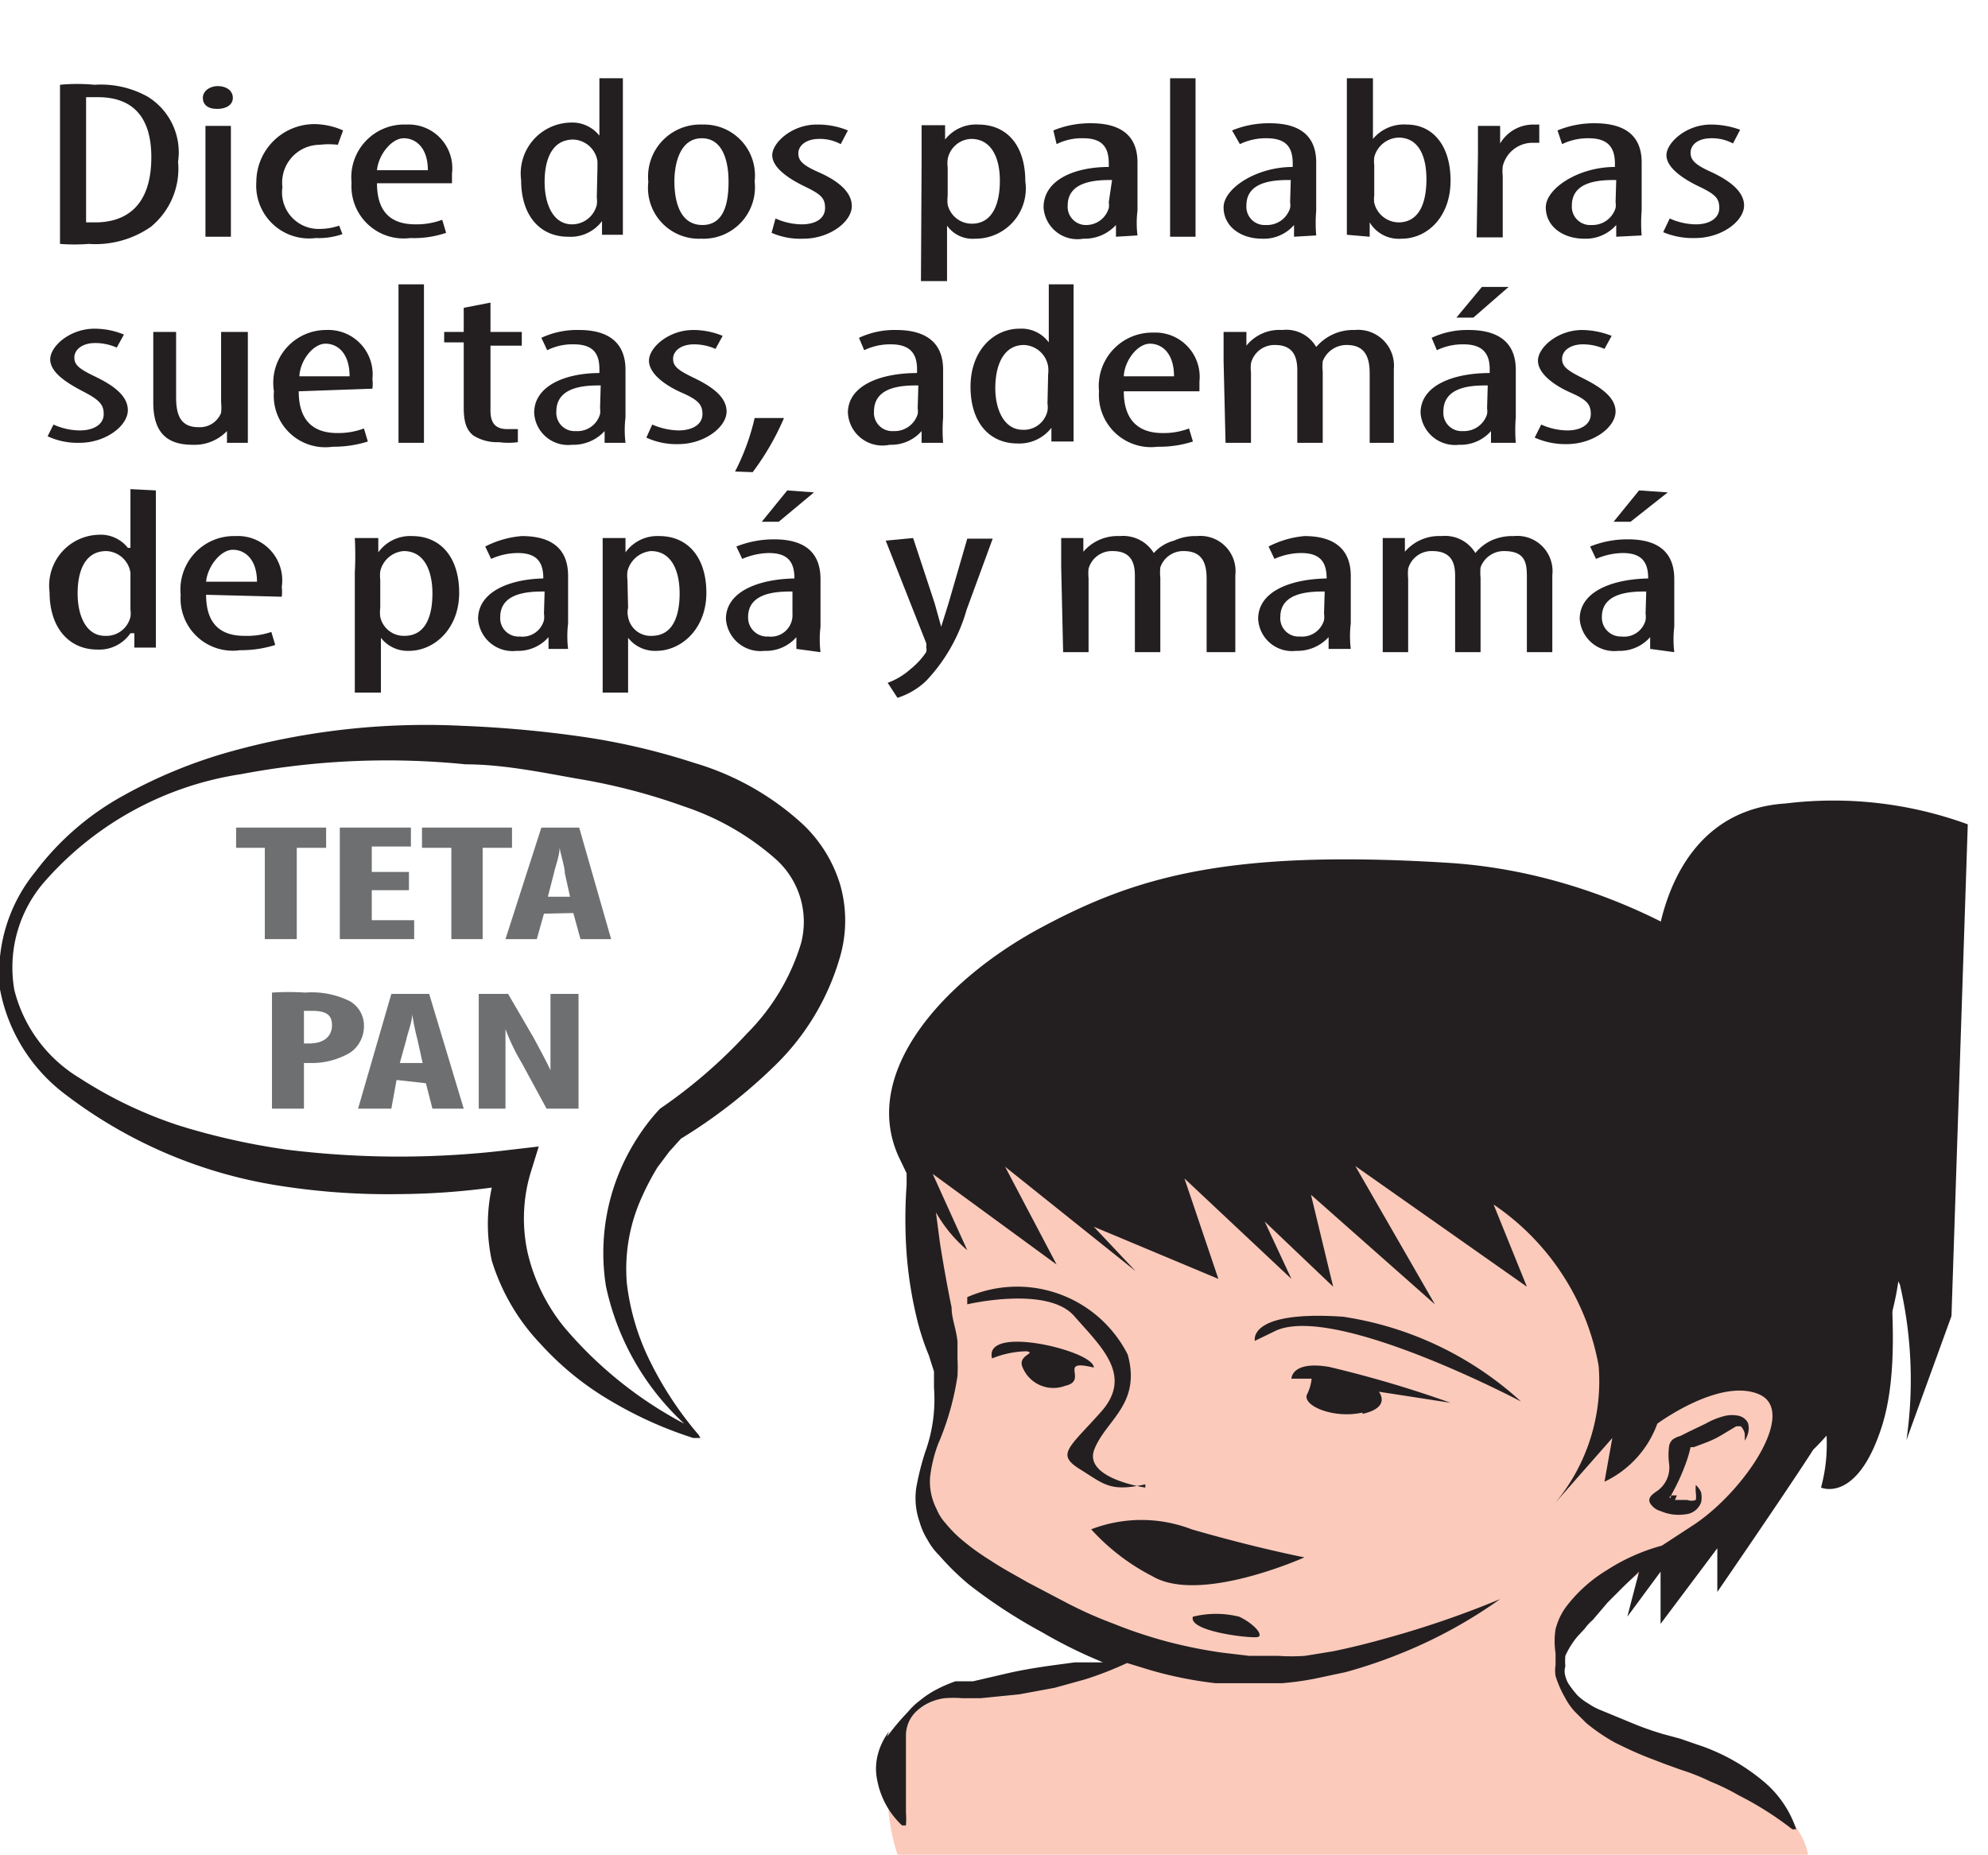 <svg id="Capa_1" data-name="Capa 1" xmlns="http://www.w3.org/2000/svg" viewBox="0 0 30.48 28.44"><defs><style>.cls-1{fill:#fbcabb;}.cls-2{fill:#231f20;}.cls-3{fill:#6d6f71;}</style></defs><title>2-12meses</title><path class="cls-1" d="M27.72,28.44s-.07-.77-1.4-1.29-3.4-1.24-1.88-2.48,1.13-.71,2-1.19,1.75-2.9,1.47-3.57-3.57-3.84-6.59-4.06a19.14,19.14,0,0,0-6.83,1.23,5.49,5.49,0,0,0-.25,2.13c.15.91.61,1.74.28,2.46a1.81,1.81,0,0,0,0,1.92,12,12,0,0,0,2.9,1.71,3.82,3.82,0,0,1-1.42.41c-1,.12-2.29.26-2.36,1.27a3.26,3.26,0,0,0,.12,1.46Z"/><path class="cls-2" d="M.7,13.5h0a5,5,0,0,1,3-1.63,12,12,0,0,1,3.44-.15c.56,0,1.15.12,1.71.22a9.31,9.31,0,0,1,1.65.43,4.05,4.05,0,0,1,1.39.8,1.29,1.29,0,0,1,.39,1.3,3.32,3.32,0,0,1-.83,1.38A7.76,7.76,0,0,1,10.12,17l0,0h0a2.82,2.82,0,0,0-.24.29,3.28,3.28,0,0,0-.2.31,3.24,3.24,0,0,0-.39,2.12,4,4,0,0,0,1.2,2.11,6.19,6.19,0,0,1-1.84-1.48,2.83,2.83,0,0,1-.56-1.14A2.45,2.45,0,0,1,8.13,18l.13-.42-.43.05a14,14,0,0,1-3.42,0,10.48,10.48,0,0,1-1.66-.37,6.52,6.52,0,0,1-1.53-.73,2.2,2.2,0,0,1-1-1.35A2,2,0,0,1,.7,13.5M0,15.17a2.62,2.62,0,0,0,1,1.61,7.23,7.23,0,0,0,3.34,1.41,10.7,10.7,0,0,0,1.79.12,11.14,11.14,0,0,0,1.41-.1,2.64,2.64,0,0,0,0,1.12,3.22,3.22,0,0,0,.75,1.28,4.53,4.53,0,0,0,1.09.88,6.06,6.06,0,0,0,1.25.56l.11,0L10.71,22a5.39,5.39,0,0,1-.73-1.1,3.64,3.64,0,0,1-.37-1.23,2.66,2.66,0,0,1,.19-1.22,4.07,4.07,0,0,1,.28-.55l.18-.24.18-.2a8.08,8.08,0,0,0,1.44-1.12,3.77,3.77,0,0,0,1-1.67,2,2,0,0,0,0-1.11,2.12,2.12,0,0,0-.57-.92,4.21,4.21,0,0,0-1.66-.94,10.29,10.29,0,0,0-1.77-.41,17.83,17.83,0,0,0-1.78-.16,11.2,11.2,0,0,0-3.55.39,7.53,7.53,0,0,0-1.66.68A4.25,4.25,0,0,0,.54,13.37,2.45,2.45,0,0,0,0,15.17Z"/><path class="cls-2" d="M20.59,20.19a5.18,5.18,0,0,1,2.73,1.3S20.5,20,19.57,20.4l-.33.16s-.12-.47,1.35-.37"/><path class="cls-2" d="M17.56,22.76c-.54.12-.63,0-1-.23s-.18-.32.32-.88,0-1-.41-1.47S14.83,20,14.83,20v-.11a1.9,1.9,0,0,1,2.46.88c.21.76-.33,1-.51,1.45s.78.59.78.59"/><path class="cls-2" d="M20.89,21.66c-.45.1-.93-.11-.85-.28a.69.69,0,0,0,.07-.24l-.31,0s0-.28.58-.18a17.54,17.54,0,0,1,1.86.55l-1.1-.17s.2.24-.25.34"/><path class="cls-2" d="M15.74,20.72a1.47,1.47,0,0,0-.53.11c-.09-.36.65-.28,1.12-.13s.44.27.44.27c-.57-.14-.07.2-.44.28a.51.51,0,0,1-.65-.28c-.09-.19.22-.22.06-.25"/><path class="cls-2" d="M23.87,23l0,0Z"/><path class="cls-2" d="M25.68,23l.19,0A.19.19,0,0,0,26,23a.36.36,0,0,0,0-.11.68.68,0,0,1,0-.12h0a.32.32,0,0,1,.08.11.35.35,0,0,1,0,.16.28.28,0,0,1-.24.18.69.69,0,0,1-.38-.05.27.27,0,0,1-.16-.12c-.05-.09.06-.15.08-.17a.44.44,0,0,0,.21-.44,1,1,0,0,1,0-.26.17.17,0,0,1,.06-.11.34.34,0,0,1,.11-.05l.14-.07.25-.12a1.17,1.17,0,0,1,.3-.12.48.48,0,0,1,.21,0,.21.21,0,0,1,.14.11.28.28,0,0,1,0,.16.37.37,0,0,1-.05.11h0a.82.82,0,0,0,0-.11.24.24,0,0,0-.06-.11s0,0-.07,0l-.2.12a1.57,1.57,0,0,1-.29.14l-.16.06c-.06,0,0,0-.05,0a1.91,1.91,0,0,1-.07.24,3.22,3.22,0,0,1-.23.5c-.05.05,0,.06,0,0l.09,0"/><path class="cls-2" d="M16,24.9h0Z"/><path class="cls-2" d="M13.6,26.63a3.79,3.79,0,0,1,.32-.38,1.11,1.11,0,0,1,.19-.18,1.46,1.46,0,0,1,.26-.17,2.14,2.14,0,0,1,.28-.12l.07,0s0,0,.06,0h0l.14,0,.56-.13c.36-.08.71-.12,1-.16l.43,0-.14-.06a7.31,7.31,0,0,1-.79-.4,8,8,0,0,1-1.12-.73,3.93,3.93,0,0,1-.46-.45,1,1,0,0,1-.18-.24,1.07,1.07,0,0,1-.12-.27,1.11,1.11,0,0,1-.05-.54,4.39,4.39,0,0,1,.13-.52,2.38,2.38,0,0,0,.14-1l0-.25-.08-.25a3.81,3.81,0,0,1-.17-.51,6.21,6.21,0,0,1-.17-1.05,7.36,7.36,0,0,1,0-1.05l0-.18-.12-.25c-.6-1.31.72-2.73,2.17-3.51s2.86-1.21,6.25-1,6.5,2.67,6.89,5a4.56,4.56,0,0,1-1.29,4c-.39.61-1.47,2.18-1.47,2.18v-.67l-.87,1.16V24.1l-.51.69.18-.69-.22.21-.26.26-.23.27a.71.71,0,0,0-.12.13l-.12.13a1.27,1.27,0,0,0-.18.29.88.88,0,0,0,0,.16.26.26,0,0,0,0,.15.41.41,0,0,0,.07.15,1.71,1.71,0,0,0,.11.14h0a.84.84,0,0,0,.17.13,1,1,0,0,0,.21.11l.46.19a4.59,4.59,0,0,0,.48.17l.26.07.26.09a3.06,3.06,0,0,1,1,.55,1.63,1.63,0,0,1,.52.75h-.06a5,5,0,0,0-.82-.52,3.42,3.42,0,0,0-.43-.21,3.24,3.24,0,0,0-.45-.18l-.25-.09-.26-.1c-.18-.07-.35-.15-.51-.23a2.83,2.83,0,0,1-.44-.3l-.18-.18a1,1,0,0,1-.14-.2h0a1.68,1.68,0,0,1-.15-.34.53.53,0,0,1,0-.17c0-.06,0-.12,0-.18a1.18,1.18,0,0,1,0-.37,1.15,1.15,0,0,1,.06-.17,1,1,0,0,1,.1-.17,2.24,2.24,0,0,1,.62-.56,3,3,0,0,1,.85-.38h0l.49-.32c.77-.51,1.6-1.74,1-2s-1.56.45-1.56.45a1.58,1.58,0,0,1-.81.89l.12-.67-.88,1a2.91,2.91,0,0,0,.67-2.11,3.8,3.8,0,0,0-1.61-2.47l.51,1.26-2.63-1.85L22,20l-1.9-1.68.34,1.41-1.05-1,.41.88-1.64-1.54.52,1.54-1.91-.8.64.68-2-1.6.79,1.5L14.3,18l.53,1.17a2.16,2.16,0,0,1-.48-.58l.06.46q.08.51.18,1c0,.17.07.32.09.52l0,.26a2.44,2.44,0,0,1,0,.27,4.21,4.21,0,0,1-.3,1.05,2.15,2.15,0,0,0-.12.5.92.92,0,0,0,.1.49.74.74,0,0,0,.14.22,1.94,1.94,0,0,0,.2.21,3.64,3.64,0,0,0,.49.36c.18.12.37.22.56.33l.59.31h0a6.33,6.33,0,0,0,.74.33,7,7,0,0,0,.81.27,7.34,7.34,0,0,0,.84.17l.42.05h.44a3,3,0,0,0,.42,0l.43-.07c.29-.06.57-.13.85-.21A14.55,14.55,0,0,0,23,24.52l0,0a7.33,7.33,0,0,1-1.49.82,7.57,7.57,0,0,1-.88.3l-.47.1a4.46,4.46,0,0,1-.51.07l-.23,0h-.28l-.5,0a6,6,0,0,1-1-.2l-.36-.11a5.39,5.39,0,0,1-.64.25l-.47.13-.54.1-.6.06h-.19s0,0,0,0h-.08a1.7,1.7,0,0,0-.28,0,.79.79,0,0,0-.44.21.51.51,0,0,0-.15.37c0,.12,0,.24,0,.35v.32c0,.2,0,.38,0,.5a1.38,1.38,0,0,1,0,.2h-.06a1.27,1.27,0,0,1-.38-.69.86.86,0,0,1,0-.36,1,1,0,0,1,.18-.39"/><path class="cls-2" d="M19,24.79c.23.11.37.28.29.31s-1.08-.08-1-.31a1.47,1.47,0,0,1,.71,0"/><path class="cls-2" d="M20,23.88s-1.6.72-2.33.29a3.3,3.3,0,0,1-.94-.72,2.14,2.14,0,0,1,1.54,0c1,.29,1.73.43,1.73.43"/><polygon class="cls-3" points="4.06 13 3.62 13 3.62 12.69 5 12.69 5 13 4.55 13 4.55 14.4 4.06 14.4 4.06 13"/><polygon class="cls-3" points="6.27 13.65 5.7 13.65 5.7 14.11 6.35 14.11 6.35 14.4 5.21 14.4 5.21 12.69 6.3 12.69 6.3 12.98 5.7 12.98 5.7 13.37 6.27 13.37 6.27 13.65"/><polygon class="cls-3" points="6.92 13 6.47 13 6.47 12.69 7.85 12.69 7.85 13 7.4 13 7.4 14.4 6.92 14.4 6.92 13"/><path class="cls-3" d="M8.74,13.75h0l-.08-.36c0-.1-.06-.27-.08-.39h0c0,.12-.07.3-.09.4l-.09.35Zm-.4.26-.11.39H7.75l.55-1.71h.58l.49,1.71H8.9L8.79,14Z"/><path class="cls-3" d="M4.66,16h.08c.24,0,.35-.12.35-.28S5,15.5,4.78,15.5H4.66Zm-.49-.78a3.89,3.89,0,0,1,.51,0,1.31,1.31,0,0,1,.68.13.43.43,0,0,1,.22.38.49.49,0,0,1-.21.41,1.16,1.16,0,0,1-.61.16h-.1V17H4.17Z"/><path class="cls-3" d="M6.48,16.3h0l-.08-.36a3.82,3.82,0,0,1-.08-.39h0c0,.12-.07.29-.09.39l-.1.36Zm-.4.26L6,17H5.49L6,15.24h.58L7.11,17H6.63l-.1-.39Z"/><path class="cls-3" d="M7.34,17V15.24h.45l.39.67c.07.13.19.35.26.5h0c0-.18,0-.48,0-.79v-.38h.43V17H8.38L8,16.3a3.11,3.11,0,0,1-.25-.52h0c0,.18,0,.44,0,.79V17Z"/><path class="cls-2" d="M1.32,3.41h.14c.44,0,.86-.22.86-1,0-.6-.27-.92-.82-.92H1.32ZM.92,1.3a2.79,2.79,0,0,1,.53,0,1.47,1.47,0,0,1,.81.18,1,1,0,0,1,.47,1,1.15,1.15,0,0,1-.42,1,1.49,1.49,0,0,1-.95.26,2.85,2.85,0,0,1-.44,0Z"/><path class="cls-2" d="M3.15,3.63h0V1.93h.39v1.7ZM3.57,1.5c0,.1-.09.17-.24.17s-.22-.07-.22-.17.1-.18.23-.18S3.57,1.39,3.57,1.5Z"/><path class="cls-2" d="M5.25,3.59a1.11,1.11,0,0,1-.41.06.81.81,0,0,1-.91-.86.89.89,0,0,1,1-.88A1.08,1.08,0,0,1,5.26,2l-.08.22a1.21,1.21,0,0,0-.28,0,.58.58,0,0,0-.57.65.56.56,0,0,0,.58.64.93.93,0,0,0,.29-.05Z"/><path class="cls-2" d="M6.56,2.61h0c0-.34-.18-.49-.37-.49s-.39.26-.41.49Zm-.78.2c0,.52.3.63.59.63a1.12,1.12,0,0,0,.41-.07l.06.2a1.52,1.52,0,0,1-.55.08.8.8,0,0,1-.9-.85.81.81,0,0,1,.84-.89.67.67,0,0,1,.7.75v.15Z"/><path class="cls-2" d="M9.16,2.58h0V2.47a.39.39,0,0,0-.37-.33c-.33,0-.44.31-.44.65s.13.65.42.65a.39.39,0,0,0,.38-.3.37.37,0,0,0,0-.11ZM9.55,1.2v2c0,.11,0,.3,0,.4H9.23l0-.21h0a.6.6,0,0,1-.52.24c-.42,0-.72-.31-.72-.87a.78.78,0,0,1,.75-.88.53.53,0,0,1,.45.2h0V1.2Z"/><path class="cls-2" d="M10.34,2.78h0c0,.28.07.67.43.67s.4-.4.4-.67-.07-.66-.41-.66-.42.4-.42.66m1.23,0a.79.79,0,0,1-.82.88.78.78,0,0,1-.81-.87.8.8,0,0,1,.83-.88A.78.78,0,0,1,11.57,2.78Z"/><path class="cls-2" d="M11.89,3.35a1,1,0,0,0,.4.09c.23,0,.36-.1.36-.25s-.06-.21-.31-.33-.5-.29-.5-.48.3-.47.68-.47A1.21,1.21,0,0,1,13,2l-.11.21a.67.67,0,0,0-.33-.08c-.21,0-.32.11-.32.22s.06.18.31.29.51.28.51.52-.34.5-.74.5a1.1,1.1,0,0,1-.49-.09Z"/><path class="cls-2" d="M14.53,3h0a.61.61,0,0,0,0,.14.38.38,0,0,0,.37.29c.32,0,.43-.31.43-.66s-.13-.64-.44-.64a.38.38,0,0,0-.36.31.53.53,0,0,0,0,.13Zm-.4-.55c0-.26,0-.41,0-.53h.36l0,.22h0A.6.6,0,0,1,15,1.91c.43,0,.72.31.72.87a.77.77,0,0,1-.77.88.48.48,0,0,1-.43-.2h0v.85h-.4Z"/><path class="cls-2" d="M17.05,2.76h0c-.2,0-.68,0-.68.39a.28.28,0,0,0,.3.3A.36.36,0,0,0,17,3.19a.28.28,0,0,0,0-.09Zm.06.87,0-.18h0a.65.65,0,0,1-.5.21A.52.52,0,0,1,16,3.18c0-.43.49-.62,1-.62V2.51c0-.23-.08-.39-.39-.39a.86.86,0,0,0-.41.09L16.15,2a1.48,1.48,0,0,1,.58-.11c.49,0,.71.22.71.6v.74a1.54,1.54,0,0,0,0,.38Z"/><rect class="cls-2" x="17.94" y="1.2" width="0.39" height="2.43"/><path class="cls-2" d="M19.79,2.76h0c-.21,0-.68,0-.68.39a.28.28,0,0,0,.3.3.37.37,0,0,0,.37-.26.28.28,0,0,0,0-.09Zm.05.87,0-.18h0a.61.61,0,0,1-.49.21c-.33,0-.59-.19-.59-.48s.5-.62,1.06-.62V2.51c0-.23-.08-.39-.4-.39a.91.91,0,0,0-.41.09L18.89,2a1.48,1.48,0,0,1,.58-.11c.49,0,.71.22.71.6v.74a2.3,2.3,0,0,0,0,.38Z"/><path class="cls-2" d="M21.07,3h0a.37.37,0,0,0,0,.11.39.39,0,0,0,.37.3c.32,0,.43-.3.43-.66s-.12-.64-.43-.64a.4.4,0,0,0-.37.3.49.49,0,0,0,0,.12Zm-.42.6c0-.1,0-.29,0-.4v-2h.4v.93h0a.62.62,0,0,1,.52-.22c.38,0,.67.3.67.86s-.36.89-.75.89A.52.52,0,0,1,21,3.41h0l0,.22Z"/><path class="cls-2" d="M22.66,2.37c0-.14,0-.31,0-.44H23l0,.27h0a.59.59,0,0,1,.52-.29h.08v.28h-.08a.47.47,0,0,0-.48.36.71.71,0,0,0,0,.15v.94h-.4Z"/><path class="cls-2" d="M24.78,2.76h0c-.21,0-.68,0-.68.39a.28.28,0,0,0,.3.3.37.37,0,0,0,.37-.26.28.28,0,0,0,0-.09Zm0,.87,0-.18h0a.62.62,0,0,1-.49.21c-.33,0-.59-.19-.59-.48s.5-.62,1.06-.62V2.51c0-.23-.09-.39-.4-.39a.91.91,0,0,0-.41.09L23.88,2a1.46,1.46,0,0,1,.57-.11c.5,0,.72.22.72.6v.74a2.3,2.3,0,0,0,0,.38Z"/><path class="cls-2" d="M25.6,3.35a1,1,0,0,0,.4.09c.22,0,.36-.1.36-.25s-.06-.21-.31-.33-.5-.29-.5-.48.3-.47.68-.47a1.3,1.3,0,0,1,.45.08l-.11.21a.67.67,0,0,0-.33-.08c-.22,0-.32.11-.32.22s.06.18.3.29.52.28.52.52-.34.5-.75.5a1.16,1.16,0,0,1-.49-.09Z"/><path class="cls-2" d="M.82,6.51a1,1,0,0,0,.4.09c.23,0,.37-.1.37-.25S1.52,6.13,1.27,6s-.5-.29-.5-.49.3-.47.68-.47a1.18,1.18,0,0,1,.45.09l-.11.2a.81.81,0,0,0-.33-.07c-.21,0-.32.11-.32.22s.06.17.31.29.51.28.51.52-.34.5-.74.5a1.09,1.09,0,0,1-.49-.1Z"/><path class="cls-2" d="M3.8,6.33c0,.19,0,.33,0,.46H3.48l0-.18h0a.69.69,0,0,1-.53.21c-.43,0-.6-.23-.6-.65V5.09H2.7v1c0,.26.06.46.34.46a.35.35,0,0,0,.35-.22.78.78,0,0,0,0-.16V5.09H3.8Z"/><path class="cls-2" d="M5.36,5.77h0c0-.35-.18-.5-.37-.5s-.39.26-.4.5ZM4.58,6c0,.52.3.64.59.64a1.12,1.12,0,0,0,.41-.07l.06.2a1.75,1.75,0,0,1-.54.08A.79.79,0,0,1,4.2,6,.81.81,0,0,1,5,5.06a.68.68,0,0,1,.71.75.62.62,0,0,1,0,.15Z"/><rect class="cls-2" x="6.11" y="4.36" width="0.39" height="2.43"/><path class="cls-2" d="M7.52,4.64v.45H8V5.3H7.52v1c0,.22.11.28.26.28h.16v.2a1.07,1.07,0,0,1-.29,0,.69.69,0,0,1-.39-.1c-.1-.08-.15-.19-.15-.43v-1h-.3V5.09h.3V4.72Z"/><path class="cls-2" d="M9.21,5.91h0c-.2,0-.68,0-.68.4a.28.28,0,0,0,.3.3.36.36,0,0,0,.37-.26.31.31,0,0,0,0-.09Zm.06.88,0-.18h0a.65.65,0,0,1-.5.21.52.52,0,0,1-.58-.49c0-.42.49-.61,1-.61V5.66c0-.22-.08-.38-.39-.38a.86.86,0,0,0-.41.09l-.09-.19a1.29,1.29,0,0,1,.58-.12c.49,0,.71.23.71.61V6.4a1.63,1.63,0,0,0,0,.39Z"/><path class="cls-2" d="M10,6.51a1.07,1.07,0,0,0,.4.09c.23,0,.37-.1.37-.25s-.07-.22-.32-.33-.5-.29-.5-.49.3-.47.68-.47a1.18,1.18,0,0,1,.45.09l-.11.2a.81.81,0,0,0-.33-.07c-.21,0-.32.11-.32.22s.06.17.31.29.51.28.51.52-.34.5-.74.5a1.09,1.09,0,0,1-.49-.1Z"/><path class="cls-2" d="M11.27,7.23a3.47,3.47,0,0,0,.3-.82l.45,0a4,4,0,0,1-.48.83Z"/><path class="cls-2" d="M14.08,5.91h0c-.21,0-.68,0-.68.4a.28.28,0,0,0,.3.3.37.37,0,0,0,.37-.26.31.31,0,0,0,0-.09Zm.05.88,0-.18h0a.62.62,0,0,1-.49.21A.53.53,0,0,1,13,6.33c0-.42.5-.61,1.06-.61V5.66c0-.22-.09-.38-.4-.38a.91.91,0,0,0-.41.09l-.08-.19a1.28,1.28,0,0,1,.57-.12c.5,0,.72.23.72.61V6.4a2.42,2.42,0,0,0,0,.39Z"/><path class="cls-2" d="M16.07,5.74h0a.49.49,0,0,0,0-.12.39.39,0,0,0-.37-.33c-.32,0-.44.32-.44.66s.14.64.42.64a.37.37,0,0,0,.38-.29.36.36,0,0,0,0-.11Zm.39-1.38v2c0,.12,0,.31,0,.41h-.34l0-.21h0a.62.62,0,0,1-.52.24c-.42,0-.72-.31-.72-.87s.36-.89.75-.89a.52.52,0,0,1,.45.21h0V4.36Z"/><path class="cls-2" d="M18,5.77h0c0-.35-.18-.5-.37-.5s-.39.26-.4.5ZM17.23,6c0,.52.31.64.59.64a1.08,1.08,0,0,0,.41-.07l.06.2a1.66,1.66,0,0,1-.54.08.8.8,0,0,1-.9-.85.82.82,0,0,1,.83-.9.68.68,0,0,1,.71.75V6Z"/><path class="cls-2" d="M18.76,5.53c0-.2,0-.3,0-.44h.35l0,.21h0a.65.65,0,0,1,.55-.24.53.53,0,0,1,.52.26h0a.76.76,0,0,1,.25-.19.74.74,0,0,1,.34-.07.55.55,0,0,1,.6.6V6.79H21V5.73c0-.22-.05-.44-.35-.44a.39.39,0,0,0-.37.25.81.81,0,0,0,0,.16V6.79h-.39V5.68c0-.19-.05-.39-.34-.39a.37.37,0,0,0-.37.28.59.59,0,0,0,0,.14V6.79h-.39Z"/><path class="cls-2" d="M22.81,5.91h0c-.21,0-.68,0-.68.4a.28.28,0,0,0,.3.3.37.37,0,0,0,.37-.26.31.31,0,0,0,0-.09Zm.05.88h0l0-.18h0a.62.62,0,0,1-.49.21.53.53,0,0,1-.59-.49c0-.42.5-.61,1.06-.61V5.66c0-.22-.09-.38-.4-.38a.91.91,0,0,0-.41.09l-.08-.19a1.28,1.28,0,0,1,.57-.12c.5,0,.72.23.72.61V6.4a2.42,2.42,0,0,0,0,.39Zm.27-2.39-.54.47h-.26l.39-.47Z"/><path class="cls-2" d="M23.63,6.51a1,1,0,0,0,.4.09c.22,0,.36-.1.36-.25s-.06-.22-.31-.33-.5-.29-.5-.49.3-.47.68-.47a1.27,1.27,0,0,1,.45.09l-.11.2a.81.81,0,0,0-.33-.07c-.21,0-.32.11-.32.22s.06.17.3.29.52.28.52.52-.34.5-.75.5a1.15,1.15,0,0,1-.49-.1Z"/><path class="cls-2" d="M2,8.89H2V8.78a.39.39,0,0,0-.37-.33c-.33,0-.44.31-.44.65s.13.65.42.65A.38.38,0,0,0,2,9.46a.37.37,0,0,0,0-.11Zm.39-1.37v2c0,.12,0,.31,0,.41H2.06l0-.22H2a.58.58,0,0,1-.51.25c-.42,0-.73-.32-.73-.88a.78.78,0,0,1,.75-.88.53.53,0,0,1,.45.2H2v-.9Z"/><path class="cls-2" d="M3.94,8.92h0c0-.34-.18-.49-.37-.49s-.39.26-.41.49Zm-.78.2c0,.52.3.63.59.63a1.15,1.15,0,0,0,.41-.06l.06.2a1.75,1.75,0,0,1-.54.08.8.8,0,0,1-.91-.85.82.82,0,0,1,.84-.9A.68.68,0,0,1,4.32,9a.66.66,0,0,1,0,.15Z"/><path class="cls-2" d="M5.83,9.32h0a.57.57,0,0,0,0,.14.37.37,0,0,0,.37.29c.33,0,.43-.31.43-.65s-.12-.65-.44-.65a.4.4,0,0,0-.36.31.57.57,0,0,0,0,.13Zm-.39-.54a5,5,0,0,0,0-.53h.36l0,.22h0a.6.6,0,0,1,.52-.25c.43,0,.72.32.72.87s-.38.89-.77.89a.52.52,0,0,1-.43-.2h0v.84H5.44Z"/><path class="cls-2" d="M8.35,9.07h0c-.2,0-.68,0-.68.39a.28.28,0,0,0,.3.3.34.34,0,0,0,.37-.25.34.34,0,0,0,0-.1Zm.06.88,0-.18h0a.62.62,0,0,1-.49.21.53.53,0,0,1-.59-.49c0-.42.49-.61,1-.62v0c0-.23-.08-.39-.39-.39a1,1,0,0,0-.41.09l-.09-.19A1.48,1.48,0,0,1,8,8.22c.5,0,.71.23.71.61v.73a1.63,1.63,0,0,0,0,.39Z"/><path class="cls-2" d="M9.63,9.32h0a.3.3,0,0,0,0,.14.35.35,0,0,0,.36.29c.33,0,.43-.31.43-.65s-.12-.65-.44-.65a.41.41,0,0,0-.36.31.57.57,0,0,0,0,.13Zm-.39-.54c0-.26,0-.41,0-.53h.35l0,.22h0a.6.6,0,0,1,.52-.25c.43,0,.72.32.72.87s-.38.89-.77.89a.52.52,0,0,1-.43-.2h0v.84H9.24Z"/><path class="cls-2" d="M12.15,9.07h0c-.2,0-.68,0-.68.39a.29.29,0,0,0,.31.3.33.33,0,0,0,.37-.35Zm.06.88h0l0-.18h0a.62.62,0,0,1-.49.21.53.53,0,0,1-.59-.49c0-.42.5-.61,1.05-.62v0c0-.23-.08-.39-.39-.39a1.07,1.07,0,0,0-.41.09l-.09-.19a1.56,1.56,0,0,1,.58-.11c.5,0,.71.23.71.61v.73a1.63,1.63,0,0,0,0,.39Zm.27-2.4L11.94,8h-.26l.39-.48Z"/><path class="cls-2" d="M14,8.25l.33,1,.1.36h0l.11-.35.29-1h.39l-.4,1.09a2.63,2.63,0,0,1-.62,1.09,1.12,1.12,0,0,1-.44.26l-.15-.23a1.09,1.09,0,0,0,.35-.21A1.17,1.17,0,0,0,14.2,10a.15.15,0,0,0,0-.08.13.13,0,0,0,0-.06l-.62-1.57Z"/><path class="cls-2" d="M16.27,8.69c0-.2,0-.3,0-.44h.34l0,.21h0a.69.69,0,0,1,.56-.24.55.55,0,0,1,.52.26h0A.63.63,0,0,1,18,8.29a.78.78,0,0,1,.35-.07.54.54,0,0,1,.59.6V10H18.5V8.88c0-.22-.05-.43-.35-.43a.37.37,0,0,0-.36.25.78.78,0,0,0,0,.16V10h-.39V8.83c0-.19-.05-.38-.34-.38a.37.37,0,0,0-.37.27.76.76,0,0,0,0,.15V10h-.39Z"/><path class="cls-2" d="M20.31,9.07h0c-.2,0-.68,0-.68.39a.28.28,0,0,0,.3.3.35.35,0,0,0,.37-.25.34.34,0,0,0,0-.1Zm.06.88,0-.18h0a.65.65,0,0,1-.5.21.52.52,0,0,1-.58-.49c0-.42.49-.61,1.05-.62v0c0-.23-.08-.39-.39-.39a1,1,0,0,0-.41.09l-.09-.19A1.48,1.48,0,0,1,20,8.22c.49,0,.71.23.71.61v.73a1.63,1.63,0,0,0,0,.39Z"/><path class="cls-2" d="M21.2,8.69c0-.2,0-.3,0-.44h.34l0,.21h0a.69.69,0,0,1,.56-.24.54.54,0,0,1,.52.26h0a.72.72,0,0,1,.24-.19.78.78,0,0,1,.35-.07.54.54,0,0,1,.59.6V10h-.39V8.88c0-.22,0-.43-.35-.43a.38.38,0,0,0-.36.25.81.81,0,0,0,0,.16V10h-.39V8.83c0-.19-.05-.38-.35-.38a.37.37,0,0,0-.37.27.76.76,0,0,0,0,.15V10H21.2Z"/><path class="cls-2" d="M25.24,9.07h0c-.2,0-.68,0-.68.39a.29.29,0,0,0,.3.3.34.34,0,0,0,.37-.25.34.34,0,0,0,0-.1Zm.06.88h0l0-.18h0a.62.62,0,0,1-.49.21.53.53,0,0,1-.59-.49c0-.42.5-.61,1.05-.62v0c0-.23-.08-.39-.39-.39a1.07,1.07,0,0,0-.41.09l-.09-.19a1.52,1.52,0,0,1,.58-.11c.5,0,.71.23.71.61v.73a1.63,1.63,0,0,0,0,.39Zm.27-2.4L25,8h-.26l.39-.48Z"/><path class="cls-2" d="M25.38,14.67s.09-2.23,2-2.35a6,6,0,0,1,2.79.32l-.25,7.54-.69,1.9a6.47,6.47,0,0,0-.1-2.38c-.32-.69.1,1-.28,2.18s-.93.93-.93.93a2.55,2.55,0,0,0-.14-1.72c-.42-.92-2.4-6.42-2.4-6.42"/></svg>